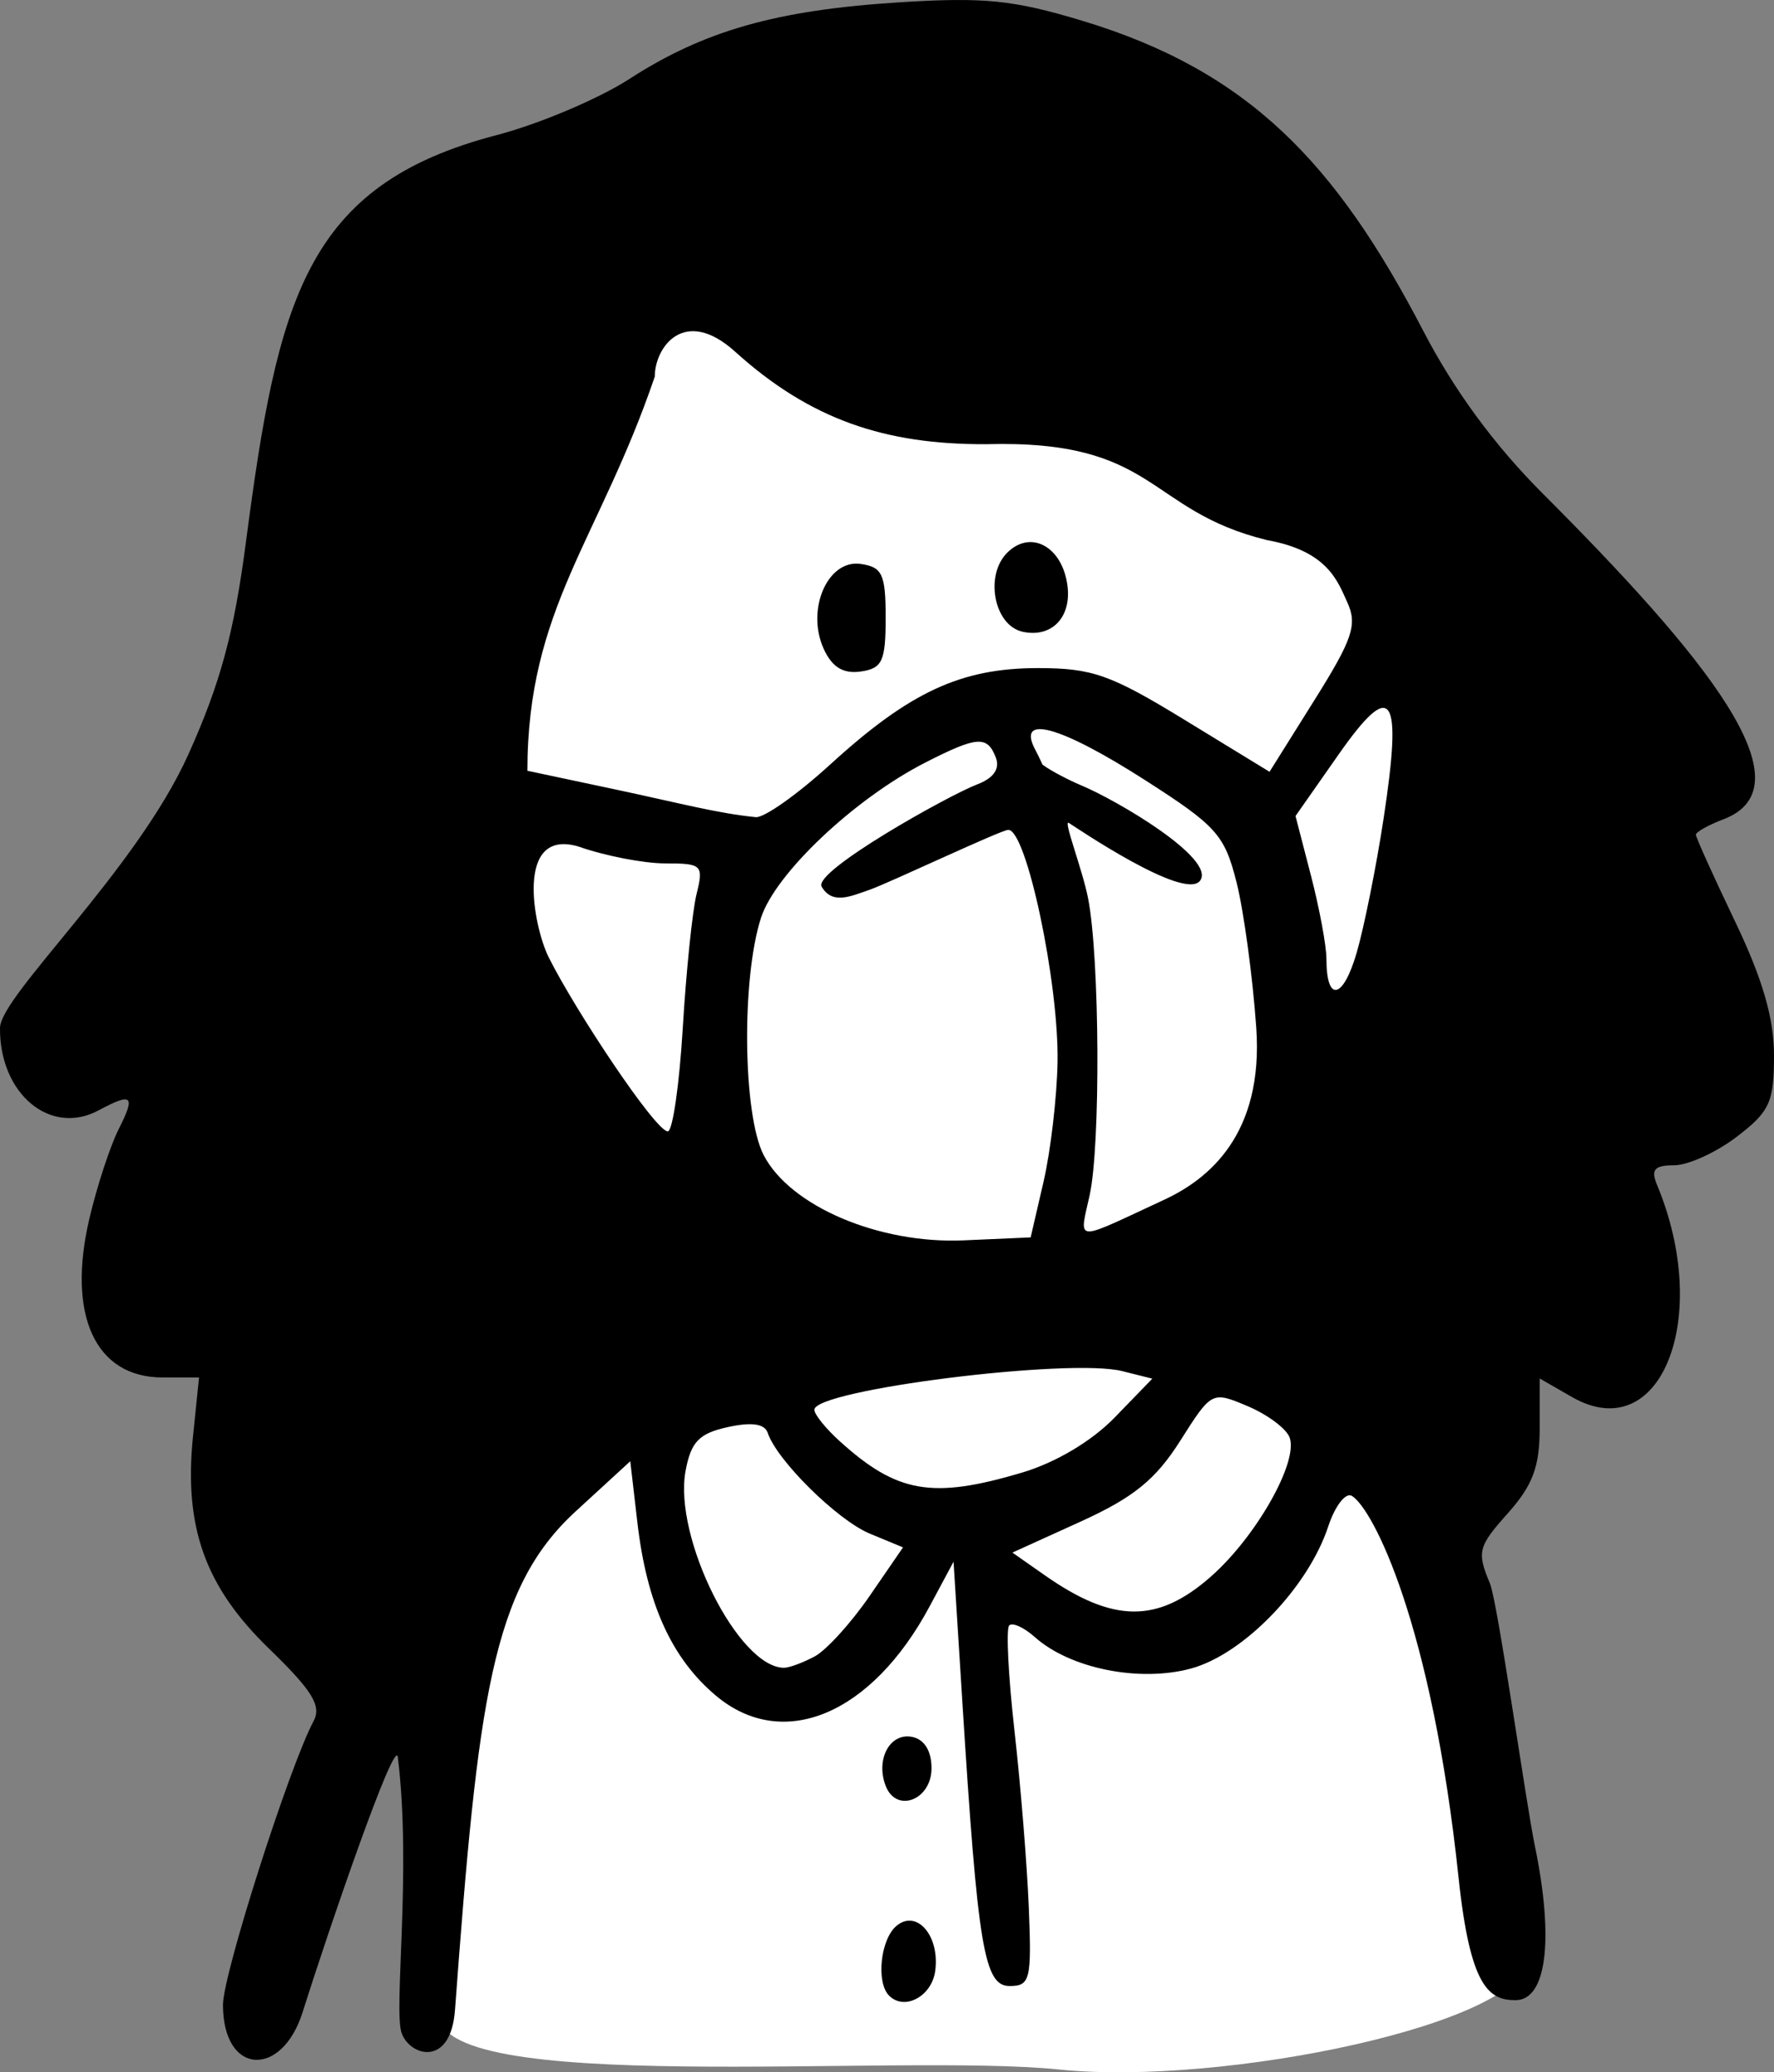 <?xml version="1.0" ?><!-- Created with Inkscape (http://www.inkscape.org/) --><svg height="115.505mm" id="svg118019" inkscape:version="1.1.2 (76b9e6a115, 2022-02-25)" sodipodi:docname="mask_people_4.svg" version="1.1" viewBox="0 0 98.945 115.505" width="98.945mm" xmlns="http://www.w3.org/2000/svg" xmlns:inkscape="http://www.inkscape.org/namespaces/inkscape" xmlns:sodipodi="http://sodipodi.sourceforge.net/DTD/sodipodi-0.dtd" xmlns:svg="http://www.w3.org/2000/svg">
  <rect x="0" y="0" width="98.945" height="115.505" fill="#808080" stroke="none"/>
  <sodipodi:namedview bordercolor="#666666" borderopacity="1.0" id="namedview118021" inkscape:current-layer="layer1" inkscape:cx="-74.158115" inkscape:cy="278.67839" inkscape:document-units="mm" inkscape:pagecheckerboard="0" inkscape:pageopacity="0.0" inkscape:pageshadow="2" inkscape:window-height="1016" inkscape:window-maximized="1" inkscape:window-width="1866" inkscape:window-x="54" inkscape:window-y="27" inkscape:zoom="0.64052329" pagecolor="#ffffff" showgrid="false"/>
  <defs id="defs118016"/>
  <g id="layer1" inkscape:groupmode="layer" inkscape:label="Capa 1" transform="translate(-124.845,-74.844)">
    <g id="g111984" transform="translate(-1325.093,-5925.139)">
      <path d="m 1497.661,6014.491 c -5.792,0.057 -11.647,1.802 -11.647,1.802 -6.085,2.134 -13.793,27.821 -10.39,40.177 3.403,12.356 26.274,17.505 32.294,17.052 6.02,-0.453 14.993,-4.734 18.422,-7.739 3.429,-3.005 8.907,-22.445 4.459,-32.004 -4.448,-9.56 -22.509,-17.901 -29.212,-19.015 -1.257,-0.209 -2.59,-0.285 -3.926,-0.272 z m 10.614,59.112 c -2.119,-0.011 -4.123,0.073 -5.857,0.166 -7.924,0.427 -21.734,6.67 -24.271,11.81 -2.537,5.14 -3.442,20.429 -3.704,26.514 -0.687,4.803 25.418,2.299 34.57,3.24 9.151,0.94 26.105,-2.571 26.13,-6.226 0.024,-3.656 -2.616,-19.512 -6.915,-27.757 -3.359,-6.441 -12.385,-7.706 -19.952,-7.747 z" fill="#00B894" id="path32238" sodipodi:nodetypes="scssssssssscssss" style="fill:#ffffff;stroke-width:4.498;stroke-linecap:round;stroke-linejoin:round;stop-color:#000000"/>
      <path d="m 1462.374,6111.724 c 0,-1.7 3.701,-13.278 5.055,-15.812 0.454,-0.849 -0.069,-1.696 -2.494,-4.045 -3.563,-3.451 -4.75,-6.773 -4.231,-11.84 l 0.335,-3.267 h -2.037 c -3.748,0 -5.345,-3.469 -4.078,-8.858 0.424,-1.803 1.16,-4.048 1.637,-4.99 0.95,-1.877 0.762,-2.05 -1.132,-1.036 -2.689,1.439 -5.521,-0.93 -5.491,-4.594 0.018,-1.812 7.587,-8.76 10.512,-15.262 1.781,-3.959 2.539,-6.751 3.201,-11.794 1.78,-13.555 3.306,-19.93 13.98,-22.71 2.363,-0.615 5.696,-2.024 7.408,-3.13 4.161,-2.689 8.191,-3.835 15.008,-4.269 4.775,-0.304 6.399,-0.141 10.269,1.028 9.266,2.801 14.125,7.902 19.006,17.284 1.725,3.316 3.968,6.369 6.648,9.049 9.136,9.136 14.959,16.321 10.095,18.17 -0.846,0.322 -1.538,0.709 -1.538,0.861 0,0.152 0.98,2.321 2.178,4.821 1.541,3.216 2.178,5.406 2.178,7.487 0,2.605 -0.238,3.124 -2.081,4.53 -1.145,0.873 -2.715,1.587 -3.49,1.587 -1.099,0 -1.309,0.239 -0.954,1.089 3.096,7.431 0.196,14.662 -4.742,11.828 l -1.802,-1.034 v 2.762 c 0,2.161 -0.388,3.196 -1.785,4.76 -1.653,1.85 -1.726,2.139 -0.991,3.9 0.437,1.046 1.998,12.168 2.505,14.622 1.081,5.227 0.658,8.608 -1.077,8.608 -1.484,0 -2.53,-0.72 -3.175,-6.817 -1.501,-14.193 -4.775,-20.564 -5.949,-21.29 -0.347,-0.214 -0.942,0.552 -1.322,1.704 -1.124,3.406 -4.729,7.13 -7.667,7.921 -2.874,0.774 -6.732,0 -8.705,-1.762 -0.601,-0.535 -1.241,-0.824 -1.423,-0.642 -0.181,0.181 -0.049,2.817 0.294,5.857 0.344,3.04 0.704,7.487 0.801,9.883 0.162,4 0.074,4.357 -1.069,4.357 -1.423,0 -1.777,-2.128 -2.64,-15.87 l -0.489,-7.779 -1.335,2.489 c -3.241,6.045 -8.195,8.109 -11.926,4.97 -2.464,-2.074 -3.846,-5.119 -4.372,-9.637 l -0.398,-3.423 -3.053,2.801 c -4.673,4.287 -5.437,10.438 -6.723,27.784 -0.238,3.217 -2.508,2.581 -2.974,1.293 -0.467,-1.288 0.564,-9.083 -0.214,-15.385 -0.149,-1.21 -3.872,9.65 -5.314,14.223 -1.154,3.66 -4.439,3.533 -4.439,-0.418 z m 33.003,-19.415 c 0.649,-0.347 2.023,-1.857 3.054,-3.355 l 1.873,-2.723 -1.853,-0.767 c -1.801,-0.746 -5.18,-4.077 -5.691,-5.611 -0.171,-0.514 -0.894,-0.62 -2.231,-0.326 -1.599,0.351 -2.049,0.816 -2.351,2.429 -0.695,3.707 2.944,10.985 5.493,10.985 0.289,0 1.056,-0.284 1.705,-0.632 z m 22.091,-4.444 c 2.537,-2.227 4.911,-6.424 4.395,-7.769 -0.19,-0.494 -1.244,-1.277 -2.342,-1.739 -1.991,-0.837 -2.002,-0.831 -3.759,1.938 -1.37,2.16 -2.606,3.161 -5.559,4.502 l -3.797,1.724 1.79,1.254 c 3.826,2.681 6.295,2.705 9.273,0.09 z m -10.536,-5.799 c 1.889,-0.561 3.899,-1.755 5.181,-3.078 l 2.095,-2.161 -1.682,-0.422 c -2.951,-0.741 -17.167,1.045 -17.167,2.156 0,0.259 0.63,1.04 1.4,1.738 3.215,2.912 5.172,3.251 10.173,1.766 z m 1.211,-16.223 c 0.396,-1.711 0.747,-4.714 0.78,-6.673 0.074,-4.421 -1.732,-12.932 -2.744,-12.932 -0.41,0 -6.636,2.954 -7.731,3.336 -1.096,0.382 -2.085,0.84 -2.682,-0.168 -0.502,-0.847 7.039,-5.077 8.693,-5.71 0.9,-0.344 1.26,-0.867 1.023,-1.484 -0.477,-1.243 -1.037,-1.204 -3.935,0.275 -3.95,2.015 -8.363,6.182 -9.164,8.654 -1.097,3.387 -1.012,10.978 0.148,13.223 1.474,2.849 6.43,4.961 11.16,4.753 l 3.732,-0.164 z m 6.752,1 c 2.419,-1.127 5.533,-3.6 5.11,-9.591 -0.201,-2.847 -0.695,-6.484 -1.097,-8.083 -0.669,-2.655 -1.112,-3.15 -5.128,-5.719 -4.735,-3.03 -7.18,-3.693 -6.088,-1.653 0.171,0.319 0.391,0.803 0.391,0.803 0.451,0.351 1.585,0.918 2.1,1.131 2.087,0.864 7.572,4.114 6.694,5.334 -0.849,1.179 -7.016,-3.024 -7.326,-3.215 -0.336,-0.207 0.757,2.581 1.075,4.201 0.651,3.318 0.704,13.789 0.083,16.571 -0.568,2.548 -0.856,2.57 3.438,0.57 z m -26.876,-9.557 c 0.19,-3.166 0.536,-6.527 0.769,-7.468 0.402,-1.621 0.309,-1.711 -1.749,-1.711 -1.195,0 -3.372,-0.423 -4.837,-0.94 -3.559,-1.052 -2.525,4.421 -1.668,6.16 1.504,3.009 5.966,9.716 6.65,9.716 0.269,0 0.645,-2.591 0.835,-5.757 z m 39.084,-11.647 c 1.074,-7.017 0.483,-7.868 -2.503,-3.605 l -2.405,3.433 0.862,3.322 c 0.474,1.827 0.862,3.915 0.862,4.639 0,2.455 0.93,2.265 1.688,-0.344 0.415,-1.428 1.088,-4.778 1.496,-7.445 z m -30.868,-3.036 c 4.421,-4.04 7.285,-5.374 11.56,-5.382 3.054,0 4.062,0.348 8.216,2.887 l 4.735,2.893 2.502,-3.991 c 2.136,-3.406 2.405,-4.205 1.838,-5.449 -0.539,-1.183 -1.093,-2.868 -4.483,-3.474 -6.782,-1.662 -6.09,-5.614 -15.678,-5.345 -5.607,0.019 -9.777,-1.355 -13.984,-5.155 -2.842,-2.568 -4.483,-0.239 -4.483,1.388 -3.116,9.137 -7.104,12.926 -7.104,21.969 l 4.889,1.038 c 3.627,0.77 5.691,1.333 7.848,1.548 0.465,0.046 2.33,-1.271 4.144,-2.929 z m -0.354,-6.452 c -0.998,-2.191 0.219,-4.997 2.055,-4.736 1.214,0.173 1.399,0.57 1.399,2.999 0,2.427 -0.186,2.827 -1.394,2.999 -0.973,0.138 -1.596,-0.243 -2.06,-1.262 z m 11.079,-0.96 c -1.578,-0.356 -2.113,-3.132 -0.848,-4.397 1.322,-1.322 3.101,-0.334 3.368,1.87 0.213,1.759 -0.915,2.89 -2.521,2.528 z m -7.431,76.027 c -0.74,-0.739 -0.483,-3.15 0.414,-3.895 1.138,-0.944 2.432,0.58 2.153,2.536 -0.201,1.408 -1.716,2.21 -2.567,1.359 z m -0.194,-11.697 c -0.566,-1.476 0.235,-2.966 1.467,-2.729 0.689,0.132 1.091,0.777 1.091,1.749 0,1.774 -1.964,2.526 -2.558,0.98 z" fill="#00B894" id="path111812" sodipodi:nodetypes="ssssscssssssssssssssssssscscssssssssssssssscssscsssssssscssssssssssscsscscssscssssssssssscsssssssssscssssssccsssscssssssscssccsccssssssssssssssssssss" style="fill:#000000;stroke-width:0.622"/>
    </g>
  </g>
</svg>